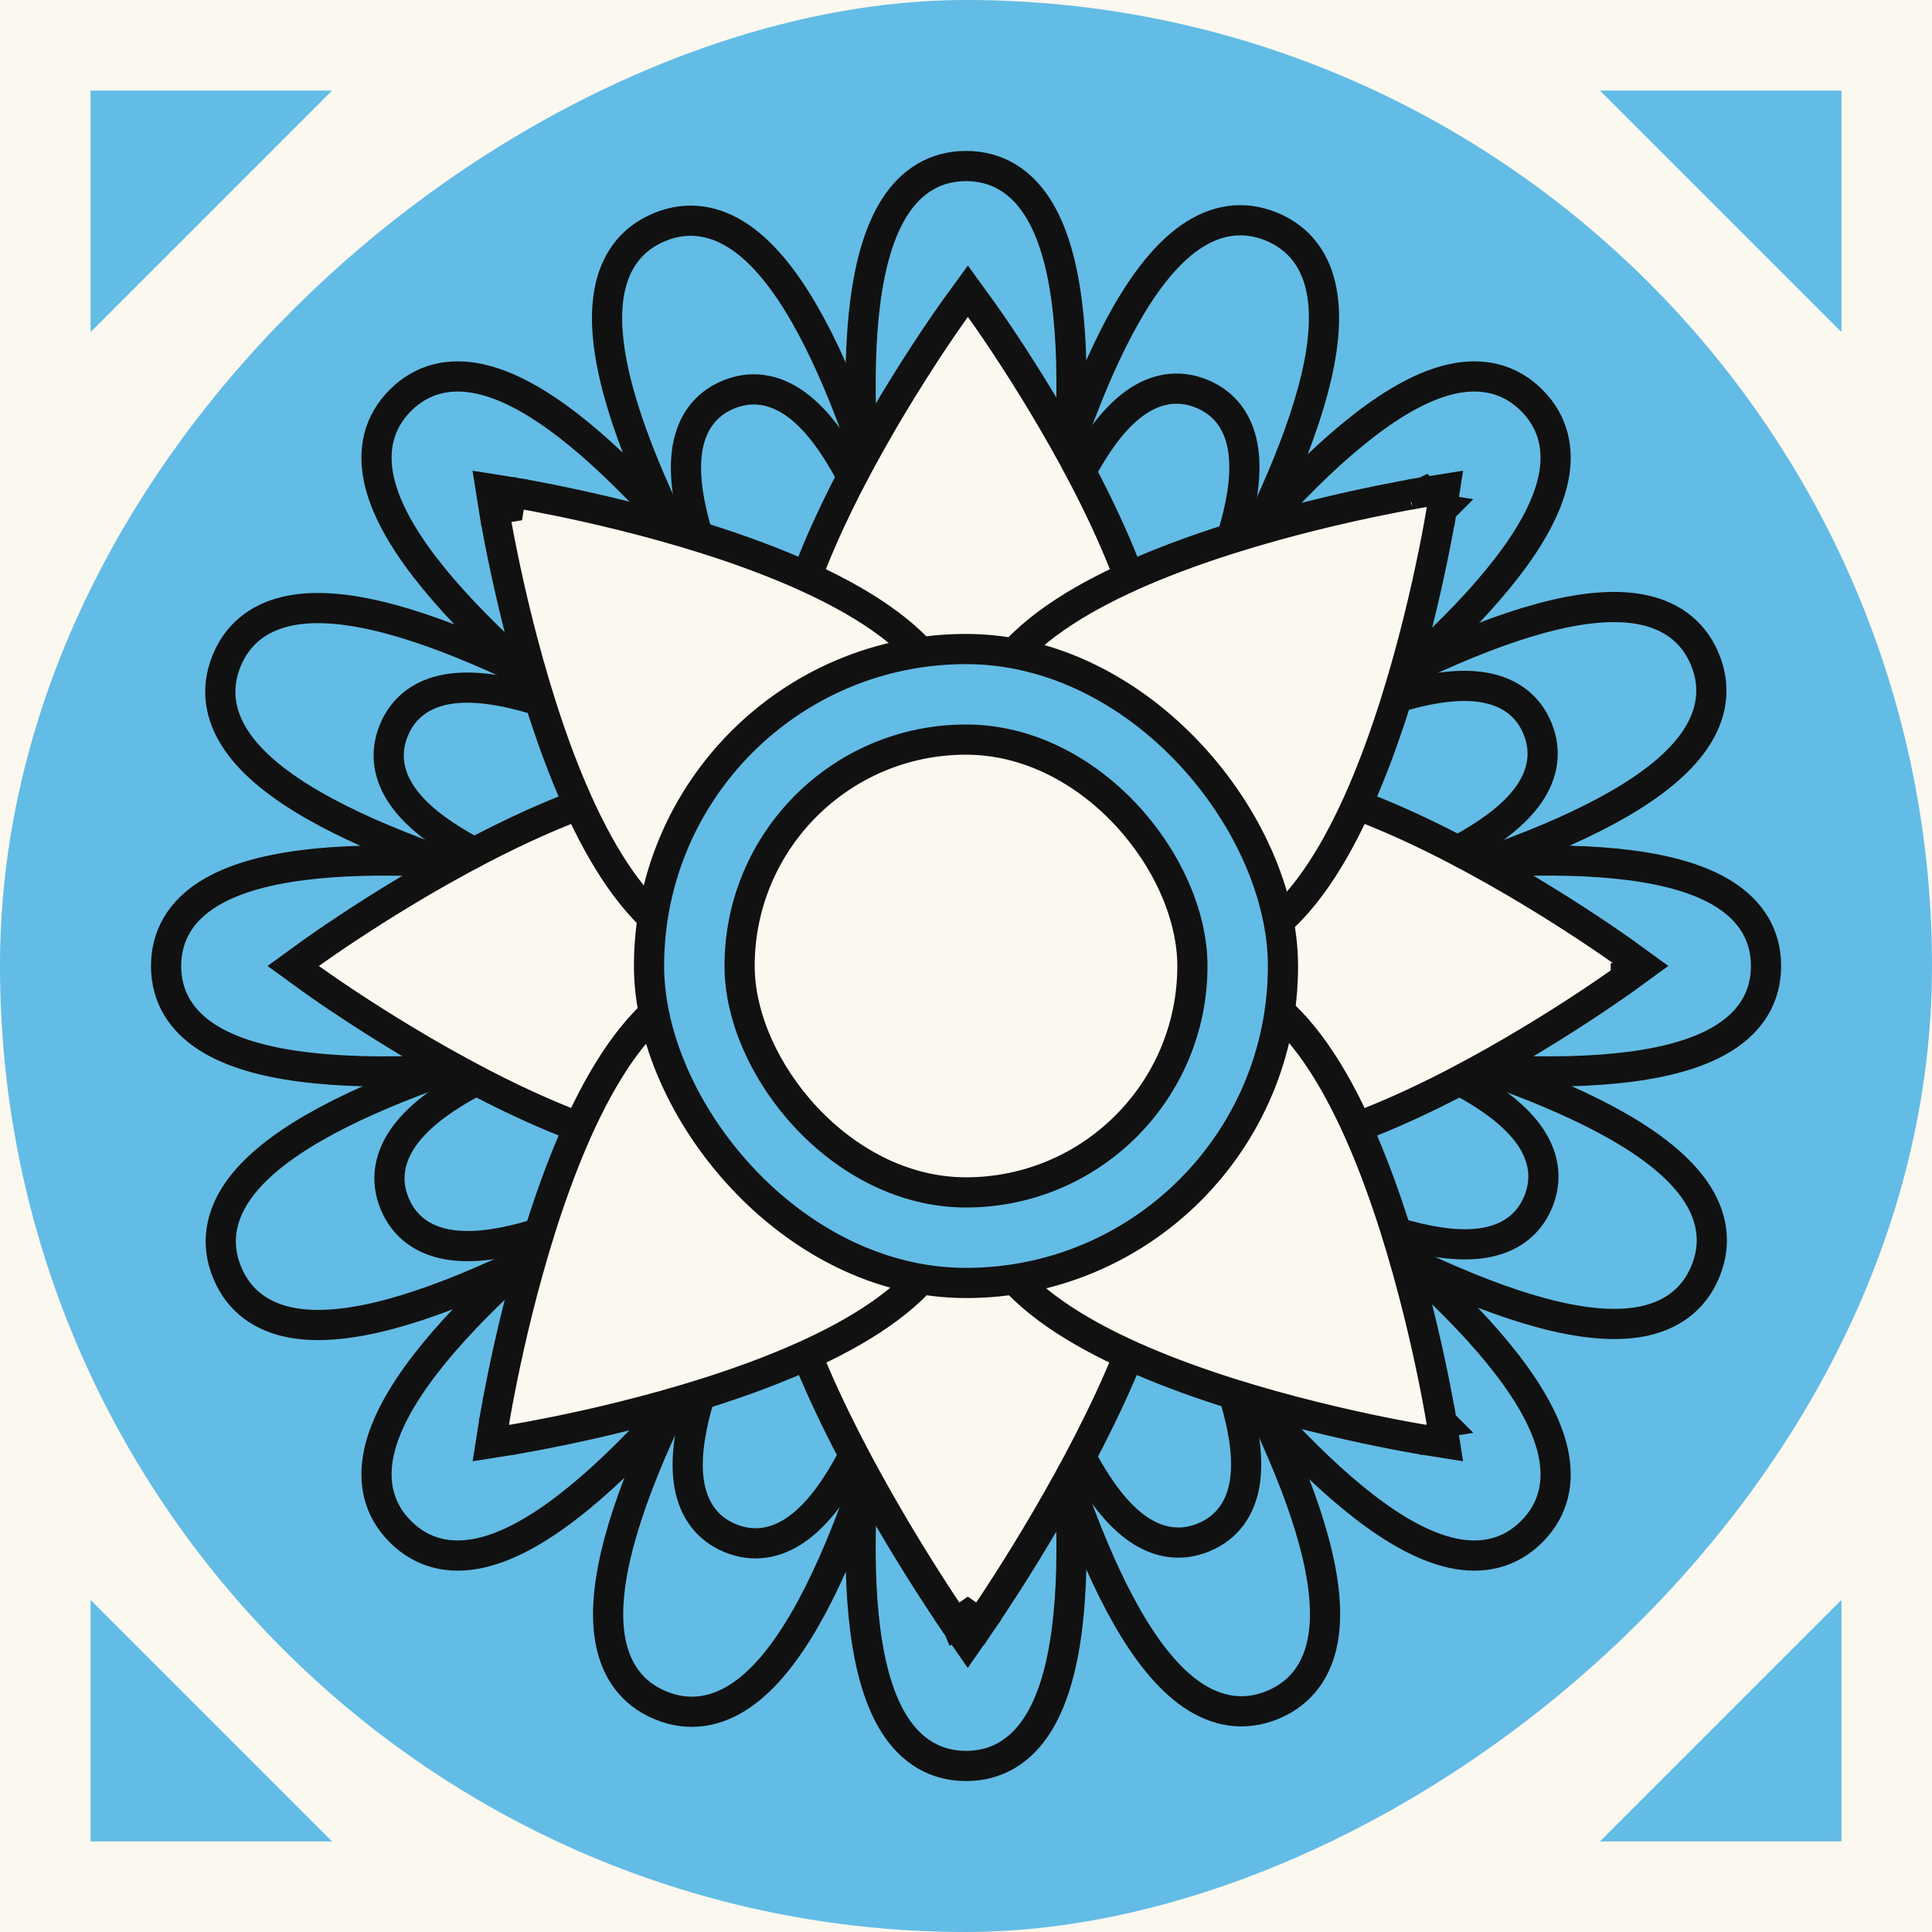 <svg width="64" height="64" viewBox="0 0 64 64" fill="none" xmlns="http://www.w3.org/2000/svg">
<rect x="0" y="0" width="64" height="64" fill="#808080" stroke="none"/>
<g clip-path="url(#clip0_2741_1819)">
<rect width="64" height="64" fill="#FBF8EF"/>
<rect y="64" width="64" height="64" rx="32" transform="rotate(-90 0 64)" fill="#63BCE5"/>
<path d="M21.841 7.526C22.801 7.127 23.718 7.307 24.531 7.866C25.319 8.408 26.021 9.31 26.648 10.4C27.908 12.589 28.973 15.723 29.833 18.895C30.695 22.076 31.361 25.335 31.811 27.795C31.879 28.171 31.94 28.529 31.999 28.865C32.057 28.529 32.118 28.171 32.186 27.795C32.632 25.334 33.292 22.074 34.149 18.891C35.004 15.718 36.064 12.582 37.32 10.392C37.946 9.3 38.648 8.397 39.434 7.854C40.247 7.293 41.163 7.113 42.123 7.509C43.084 7.906 43.605 8.681 43.784 9.651C43.958 10.592 43.818 11.726 43.49 12.941C42.834 15.38 41.371 18.349 39.736 21.2C38.096 24.059 36.262 26.834 34.841 28.892C34.624 29.207 34.413 29.502 34.217 29.781C34.496 29.585 34.792 29.375 35.106 29.157C37.162 27.732 39.934 25.894 42.79 24.25C45.639 22.61 48.605 21.142 51.042 20.481C52.257 20.152 53.391 20.009 54.331 20.182C55.302 20.36 56.078 20.88 56.477 21.839C56.875 22.799 56.696 23.716 56.136 24.529C55.594 25.317 54.693 26.019 53.602 26.647C51.414 27.907 48.279 28.971 45.108 29.831C41.926 30.693 38.667 31.359 36.207 31.809C35.831 31.878 35.473 31.939 35.137 31.997C35.473 32.056 35.831 32.116 36.208 32.184C38.669 32.63 41.929 33.291 45.112 34.148C48.285 35.002 51.42 36.062 53.611 37.319C54.703 37.945 55.605 38.646 56.149 39.433C56.709 40.245 56.89 41.161 56.493 42.121C56.096 43.082 55.321 43.603 54.351 43.783C53.411 43.957 52.276 43.816 51.061 43.489C48.623 42.832 45.654 41.369 42.803 39.734C39.943 38.094 37.168 36.261 35.11 34.839C34.796 34.622 34.499 34.412 34.22 34.216C34.417 34.494 34.627 34.79 34.845 35.105C36.27 37.16 38.108 39.932 39.753 42.789C41.392 45.637 42.861 48.604 43.521 51.041C43.85 52.255 43.993 53.389 43.821 54.33C43.643 55.3 43.123 56.077 42.163 56.475C41.203 56.873 40.287 56.694 39.474 56.135C38.686 55.593 37.984 54.691 37.356 53.601C36.096 51.412 35.031 48.278 34.172 45.106C33.309 41.924 32.644 38.666 32.194 36.205C32.125 35.829 32.063 35.472 32.004 35.136C31.946 35.472 31.887 35.83 31.818 36.206C31.372 38.667 30.712 41.927 29.855 45.11C29 48.283 27.94 51.419 26.684 53.609C26.058 54.701 25.357 55.604 24.57 56.147C23.758 56.708 22.841 56.888 21.881 56.491C20.921 56.094 20.399 55.32 20.22 54.349C20.046 53.409 20.187 52.275 20.514 51.059C21.171 48.621 22.633 45.652 24.268 42.801C25.908 39.942 27.742 37.167 29.163 35.109C29.381 34.794 29.59 34.498 29.786 34.219C29.507 34.415 29.212 34.626 28.898 34.843C26.842 36.268 24.07 38.106 21.214 39.751C18.366 41.391 15.399 42.859 12.962 43.52C11.747 43.849 10.614 43.991 9.673 43.819C8.702 43.641 7.926 43.121 7.528 42.161C7.129 41.202 7.309 40.285 7.868 39.472C8.41 38.684 9.311 37.982 10.402 37.354C12.59 36.094 15.725 35.03 18.897 34.17C22.078 33.307 25.337 32.642 27.797 32.192C28.173 32.123 28.53 32.062 28.866 32.003C28.53 31.945 28.172 31.885 27.797 31.817C25.336 31.371 22.076 30.71 18.893 29.853C15.719 28.999 12.584 27.938 10.393 26.682C9.302 26.056 8.399 25.355 7.855 24.568C7.295 23.756 7.114 22.84 7.511 21.879C7.908 20.919 8.683 20.398 9.653 20.218C10.594 20.044 11.728 20.185 12.943 20.512C15.381 21.169 18.351 22.632 21.201 24.267C24.061 25.906 26.836 27.74 28.894 29.162C29.208 29.379 29.504 29.589 29.783 29.785C29.586 29.506 29.377 29.21 29.159 28.896C27.734 26.841 25.896 24.069 24.252 21.212C22.612 18.364 21.144 15.397 20.483 12.96C20.154 11.745 20.011 10.612 20.183 9.671C20.361 8.7 20.881 7.924 21.841 7.526Z" fill="#63BCE5" stroke="#111111"/>
<path d="M13.264 13.262C13.998 12.527 14.914 12.343 15.879 12.549C16.814 12.749 17.808 13.314 18.805 14.082C20.805 15.623 22.986 18.114 24.992 20.717C27.004 23.328 28.863 26.085 30.219 28.187C30.426 28.508 30.619 28.815 30.801 29.103C30.727 28.771 30.646 28.417 30.566 28.043C30.038 25.598 29.403 22.333 28.98 19.064C28.557 15.805 28.34 12.502 28.664 9.998C28.826 8.75 29.129 7.648 29.649 6.845C30.185 6.017 30.963 5.5 32.002 5.5C33.041 5.5 33.819 6.017 34.355 6.845C34.875 7.648 35.178 8.75 35.34 9.998C35.664 12.502 35.447 15.805 35.024 19.064C34.601 22.333 33.966 25.598 33.438 28.043C33.358 28.417 33.276 28.771 33.201 29.103C33.384 28.815 33.578 28.508 33.785 28.187C35.141 26.085 37 23.328 39.012 20.717C41.018 18.114 43.199 15.623 45.2 14.082C46.196 13.314 47.189 12.749 48.125 12.549C49.09 12.343 50.005 12.527 50.74 13.262C51.475 13.996 51.659 14.912 51.453 15.877C51.253 16.812 50.688 17.806 49.92 18.802C48.379 20.803 45.888 22.984 43.285 24.99C40.674 27.002 37.917 28.861 35.815 30.217C35.494 30.424 35.186 30.617 34.898 30.8C35.231 30.725 35.585 30.644 35.959 30.564C38.404 30.036 41.669 29.401 44.938 28.977C48.197 28.555 51.5 28.338 54.004 28.662C55.252 28.824 56.354 29.127 57.157 29.647C57.985 30.183 58.502 30.961 58.502 32C58.502 33.039 57.985 33.817 57.157 34.353C56.354 34.873 55.252 35.176 54.004 35.338C51.5 35.662 48.197 35.445 44.938 35.023C41.669 34.599 38.404 33.964 35.959 33.436C35.585 33.356 35.231 33.275 34.898 33.2C35.186 33.383 35.494 33.576 35.815 33.783C37.917 35.139 40.674 36.998 43.285 39.01C45.888 41.016 48.379 43.197 49.92 45.197C50.688 46.194 51.253 47.188 51.453 48.123C51.659 49.088 51.475 50.004 50.74 50.738C50.005 51.473 49.09 51.657 48.125 51.451C47.189 51.251 46.196 50.686 45.2 49.918C43.199 48.377 41.018 45.886 39.012 43.283C37 40.672 35.141 37.915 33.785 35.813C33.578 35.492 33.384 35.185 33.201 34.897C33.276 35.229 33.358 35.583 33.438 35.957C33.966 38.402 34.601 41.667 35.024 44.936C35.447 48.195 35.664 51.498 35.34 54.002C35.178 55.25 34.875 56.352 34.355 57.155C33.819 57.983 33.041 58.5 32.002 58.5C30.963 58.5 30.185 57.983 29.649 57.155C29.129 56.352 28.826 55.25 28.664 54.002C28.34 51.498 28.557 48.195 28.98 44.936C29.403 41.667 30.038 38.402 30.566 35.957C30.646 35.583 30.727 35.229 30.801 34.897C30.619 35.185 30.426 35.492 30.219 35.813C28.863 37.915 27.004 40.672 24.992 43.283C22.986 45.886 20.805 48.377 18.805 49.918C17.808 50.686 16.814 51.251 15.879 51.451C14.914 51.657 13.998 51.473 13.264 50.738C12.529 50.004 12.345 49.088 12.551 48.123C12.751 47.188 13.316 46.194 14.084 45.197C15.625 43.197 18.116 41.016 20.719 39.01C23.33 36.998 26.087 35.139 28.189 33.783C28.51 33.576 28.817 33.383 29.105 33.2C28.772 33.275 28.418 33.356 28.045 33.436C25.6 33.964 22.335 34.599 19.066 35.023C15.807 35.445 12.504 35.662 10 35.338C8.752 35.176 7.65 34.873 6.847 34.353C6.019 33.817 5.502 33.039 5.502 32C5.502 30.961 6.019 30.183 6.847 29.647C7.65 29.127 8.752 28.824 10 28.662C12.504 28.338 15.807 28.555 19.066 28.977C22.335 29.401 25.6 30.036 28.045 30.564C28.418 30.644 28.772 30.725 29.105 30.8C28.817 30.617 28.51 30.424 28.189 30.217C26.087 28.861 23.33 27.002 20.719 24.99C18.116 22.984 15.625 20.803 14.084 18.802C13.316 17.806 12.751 16.812 12.551 15.877C12.345 14.912 12.529 13.996 13.264 13.262Z" fill="#63BCE5" stroke="#111111"/>
<path d="M24.123 13.074C24.904 12.749 25.65 12.897 26.302 13.345C26.93 13.776 27.48 14.486 27.968 15.331C28.946 17.026 29.77 19.449 30.435 21.89C31.102 24.341 31.617 26.85 31.966 28.744C31.976 28.803 31.985 28.861 31.996 28.919C32.006 28.861 32.016 28.803 32.027 28.744C32.368 26.849 32.875 24.338 33.533 21.884C34.188 19.441 35.005 17.016 35.977 15.317C36.461 14.471 37.01 13.758 37.636 13.325C38.286 12.875 39.032 12.724 39.814 13.046C40.595 13.368 41.018 14.001 41.162 14.779C41.301 15.527 41.189 16.419 40.936 17.361C40.429 19.252 39.299 21.547 38.043 23.743C36.781 25.948 35.371 28.086 34.278 29.672C34.244 29.721 34.209 29.769 34.176 29.817C34.224 29.783 34.272 29.749 34.322 29.715C35.903 28.616 38.037 27.199 40.237 25.93C42.429 24.666 44.721 23.528 46.61 23.014C47.55 22.758 48.442 22.642 49.19 22.779C49.969 22.921 50.603 23.341 50.928 24.121C51.252 24.901 51.104 25.648 50.656 26.3C50.225 26.927 49.515 27.478 48.671 27.965C46.975 28.944 44.553 29.768 42.111 30.433C39.661 31.099 37.151 31.615 35.258 31.963C35.199 31.974 35.14 31.984 35.082 31.994C35.14 32.005 35.199 32.014 35.258 32.025C37.153 32.366 39.664 32.873 42.117 33.531C44.56 34.186 46.985 35.002 48.685 35.975C49.531 36.459 50.243 37.008 50.676 37.633C51.126 38.284 51.278 39.03 50.956 39.812C50.634 40.593 50.001 41.016 49.223 41.16C48.475 41.299 47.582 41.187 46.641 40.934C44.75 40.427 42.454 39.297 40.258 38.041C38.054 36.779 35.915 35.369 34.33 34.276C34.28 34.242 34.232 34.207 34.184 34.174C34.217 34.222 34.252 34.27 34.286 34.319C35.385 35.901 36.802 38.035 38.071 40.235C39.336 42.427 40.474 44.718 40.987 46.608C41.243 47.548 41.359 48.44 41.223 49.188C41.081 49.967 40.66 50.601 39.88 50.925C39.1 51.25 38.354 51.102 37.701 50.654C37.074 50.223 36.523 49.513 36.036 48.669C35.058 46.973 34.233 44.551 33.569 42.109C32.902 39.658 32.386 37.149 32.038 35.255C32.027 35.196 32.017 35.138 32.006 35.08C31.996 35.138 31.987 35.197 31.977 35.255C31.635 37.151 31.129 39.662 30.471 42.115C29.815 44.558 28.999 46.983 28.027 48.682C27.543 49.529 26.994 50.241 26.368 50.674C25.717 51.124 24.971 51.275 24.19 50.953C23.409 50.632 22.986 49.999 22.841 49.221C22.702 48.472 22.815 47.58 23.067 46.638C23.575 44.748 24.704 42.452 25.961 40.256C27.222 38.052 28.633 35.913 29.726 34.328C29.759 34.279 29.794 34.23 29.827 34.182C29.779 34.215 29.731 34.25 29.682 34.284C28.101 35.383 25.966 36.8 23.766 38.069C21.575 39.334 19.283 40.471 17.394 40.985C16.453 41.241 15.562 41.357 14.813 41.221C14.035 41.079 13.401 40.658 13.076 39.878C12.751 39.098 12.9 38.352 13.348 37.699C13.778 37.072 14.488 36.521 15.333 36.034C17.029 35.056 19.451 34.231 21.892 33.567C24.343 32.9 26.852 32.384 28.746 32.036C28.805 32.025 28.863 32.015 28.92 32.005C28.863 31.994 28.805 31.985 28.746 31.974C26.851 31.633 24.34 31.127 21.887 30.469C19.443 29.813 17.018 28.997 15.319 28.025C14.473 27.54 13.76 26.991 13.327 26.366C12.877 25.715 12.726 24.969 13.048 24.188C13.37 23.407 14.003 22.984 14.781 22.839C15.529 22.7 16.421 22.813 17.363 23.065C19.254 23.573 21.55 24.702 23.745 25.959C25.95 27.22 28.088 28.63 29.674 29.723C29.723 29.757 29.771 29.792 29.819 29.825C29.785 29.777 29.751 29.729 29.717 29.68C28.619 28.098 27.202 25.964 25.932 23.764C24.668 21.573 23.53 19.281 23.016 17.392C22.76 16.451 22.645 15.56 22.781 14.811C22.923 14.033 23.343 13.399 24.123 13.074Z" fill="#63BCE5" stroke="#111111"/>
<path d="M53.858 32.404L53.857 32.404C53.857 32.405 53.856 32.406 53.855 32.406C53.854 32.408 53.851 32.41 53.848 32.412C53.841 32.417 53.83 32.424 53.817 32.434C53.791 32.452 53.753 32.479 53.704 32.514C53.605 32.584 53.46 32.685 53.274 32.812C52.904 33.067 52.371 33.423 51.725 33.833C50.433 34.651 48.675 35.687 46.823 36.549C44.981 37.406 43.002 38.112 41.278 38.231C39.541 38.352 37.942 37.872 37.117 36.223C36.392 34.773 36.017 33.395 36.017 31.999C36.017 30.778 36.304 29.57 36.861 28.316L37.117 27.775C37.942 26.126 39.541 25.647 41.278 25.768C43.002 25.887 44.981 26.593 46.823 27.45C48.675 28.312 50.433 29.348 51.725 30.166C52.371 30.576 52.904 30.931 53.274 31.186C53.46 31.313 53.605 31.414 53.704 31.484C53.754 31.519 53.791 31.547 53.817 31.565C53.83 31.575 53.841 31.582 53.848 31.587C53.851 31.589 53.854 31.591 53.855 31.593L53.857 31.594L53.858 31.595L54.415 31.999L53.858 32.404Z" fill="#FBF8EF" stroke="#111111"/>
<path d="M28.112 31.999C28.112 33.395 27.737 34.773 27.012 36.223L26.848 36.519C25.986 37.93 24.48 38.344 22.851 38.231C21.127 38.112 19.148 37.406 17.306 36.549C15.454 35.687 13.696 34.651 12.404 33.833C11.758 33.423 11.225 33.068 10.854 32.813C10.669 32.686 10.524 32.584 10.425 32.514C10.376 32.479 10.337 32.452 10.312 32.434C10.299 32.424 10.288 32.417 10.281 32.412C10.278 32.41 10.275 32.408 10.273 32.406C10.273 32.406 10.272 32.405 10.271 32.404L10.271 32.404L9.714 31.999L10.271 31.595L10.271 31.595C10.272 31.594 10.273 31.593 10.273 31.593C10.275 31.591 10.278 31.589 10.281 31.587C10.288 31.582 10.299 31.575 10.312 31.565C10.337 31.547 10.376 31.52 10.425 31.485C10.524 31.415 10.669 31.313 10.854 31.186C11.225 30.931 11.758 30.576 12.404 30.166C13.696 29.348 15.454 28.312 17.306 27.45C19.148 26.593 21.127 25.887 22.851 25.768C24.588 25.647 26.187 26.126 27.012 27.775L27.267 28.316C27.824 29.57 28.112 30.778 28.112 31.999Z" fill="#FBF8EF" stroke="#111111"/>
<path d="M32.466 10.205L32.466 10.206C32.467 10.207 32.468 10.207 32.468 10.208C32.47 10.21 32.472 10.213 32.474 10.216C32.479 10.223 32.486 10.233 32.496 10.246C32.514 10.272 32.541 10.31 32.576 10.359C32.646 10.459 32.748 10.604 32.876 10.789C33.13 11.16 33.486 11.692 33.895 12.339C34.713 13.631 35.749 15.388 36.611 17.24C37.468 19.082 38.174 21.061 38.294 22.785C38.414 24.523 37.934 26.121 36.285 26.946C34.835 27.671 33.457 28.047 32.061 28.047C30.84 28.047 29.632 27.76 28.378 27.202L27.837 26.946C26.188 26.121 25.709 24.523 25.83 22.785C25.949 21.061 26.655 19.082 27.512 17.24C28.374 15.388 29.41 13.631 30.228 12.339C30.637 11.692 30.993 11.16 31.248 10.789C31.375 10.604 31.477 10.459 31.547 10.359C31.582 10.31 31.609 10.272 31.627 10.246C31.637 10.233 31.644 10.223 31.649 10.216C31.651 10.213 31.654 10.21 31.655 10.208C31.655 10.207 31.656 10.207 31.657 10.206L31.657 10.205L32.062 9.648L32.466 10.205Z" fill="#FBF8EF" stroke="#111111"/>
<path d="M32.059 53.499L31.649 53.784L32.059 54.376L32.47 53.785L32.059 53.499ZM32.059 53.499L32.47 53.784L32.472 53.781C32.474 53.779 32.476 53.777 32.478 53.773C32.483 53.766 32.491 53.755 32.501 53.741C32.52 53.713 32.548 53.671 32.584 53.617C32.658 53.509 32.764 53.351 32.897 53.149C33.163 52.747 33.536 52.171 33.963 51.475C34.818 50.084 35.897 48.207 36.788 46.277C37.672 44.361 38.396 42.337 38.493 40.668C38.541 39.83 38.435 39.032 38.066 38.377C37.687 37.704 37.059 37.234 36.183 37.015C35.356 36.808 34.688 36.809 34.041 36.858C33.381 36.909 32.818 36.999 32.061 36.999C31.305 36.999 30.741 36.909 30.082 36.858C29.516 36.815 28.934 36.809 28.244 36.946L27.94 37.015C27.064 37.234 26.437 37.704 26.057 38.377C25.688 39.032 25.581 39.83 25.629 40.668C25.726 42.337 26.45 44.361 27.334 46.277C28.224 48.207 29.302 50.084 30.156 51.475C30.583 52.171 30.956 52.747 31.221 53.149C31.354 53.351 31.46 53.509 31.534 53.617C31.57 53.671 31.599 53.713 31.619 53.741C31.628 53.755 31.635 53.766 31.64 53.773C31.642 53.777 31.645 53.779 31.646 53.781C31.647 53.782 31.648 53.784 31.648 53.784L32.059 53.499Z" fill="#FBF8EF" stroke="#111111"/>
<path d="M47.759 16.874L47.265 16.796L47.759 16.875C47.758 16.876 47.759 16.877 47.759 16.878C47.758 16.88 47.758 16.883 47.757 16.887C47.756 16.896 47.753 16.908 47.75 16.923C47.745 16.955 47.738 17.001 47.727 17.061C47.707 17.18 47.676 17.355 47.635 17.576C47.553 18.018 47.428 18.646 47.261 19.393C46.926 20.885 46.416 22.861 45.715 24.78C45.019 26.688 44.118 28.587 42.984 29.89C41.841 31.204 40.371 31.995 38.621 31.412C37.084 30.9 35.843 30.191 34.857 29.204C33.993 28.34 33.343 27.283 32.851 26.002L32.648 25.439C32.065 23.689 32.857 22.221 34.171 21.077C35.474 19.943 37.373 19.042 39.282 18.346C41.2 17.646 43.176 17.136 44.668 16.8C45.415 16.633 46.043 16.508 46.485 16.425C46.705 16.384 46.88 16.354 47 16.333C47.059 16.323 47.106 16.315 47.137 16.31C47.153 16.308 47.166 16.305 47.174 16.304C47.178 16.303 47.181 16.303 47.183 16.303L47.185 16.302L47.186 16.303C47.187 16.305 47.191 16.331 47.228 16.561L47.187 16.302L47.866 16.194L47.759 16.874Z" fill="#FBF8EF" stroke="#111111"/>
<path d="M29.268 34.794C30.255 35.781 30.964 37.021 31.476 38.558L31.569 38.884C31.958 40.491 31.186 41.849 29.954 42.921C28.651 44.056 26.752 44.956 24.844 45.652C22.925 46.352 20.949 46.863 19.457 47.198C18.71 47.365 18.082 47.489 17.64 47.572C17.419 47.613 17.245 47.644 17.125 47.664C17.065 47.675 17.018 47.683 16.987 47.688C16.971 47.691 16.96 47.693 16.951 47.694C16.947 47.695 16.944 47.695 16.942 47.696C16.941 47.696 16.94 47.696 16.939 47.696L16.938 47.696L16.258 47.804L16.366 47.124L16.366 47.122L16.367 47.12C16.367 47.118 16.367 47.115 16.368 47.111C16.369 47.102 16.371 47.09 16.373 47.075C16.379 47.043 16.387 46.997 16.397 46.937C16.418 46.817 16.448 46.642 16.489 46.422C16.572 45.98 16.697 45.352 16.864 44.605C17.2 43.113 17.71 41.137 18.41 39.219C19.106 37.31 20.007 35.411 21.141 34.108C22.285 32.794 23.753 32.002 25.503 32.585L26.066 32.788C27.347 33.28 28.404 33.93 29.268 34.794Z" fill="#FBF8EF" stroke="#111111"/>
<path d="M16.857 16.797L16.935 16.303L16.255 16.195L16.363 16.875L16.857 16.797ZM16.857 16.797C16.927 16.355 16.934 16.308 16.936 16.303L16.936 16.303L16.938 16.303C16.94 16.304 16.944 16.304 16.948 16.305C16.956 16.306 16.969 16.308 16.985 16.311C17.016 16.316 17.062 16.324 17.122 16.334C17.242 16.355 17.416 16.385 17.637 16.426C18.079 16.509 18.707 16.633 19.454 16.801C20.947 17.136 22.923 17.646 24.842 18.346C26.751 19.043 28.65 19.944 29.953 21.078C31.267 22.221 32.06 23.69 31.477 25.439C30.964 26.977 30.256 28.218 29.269 29.205C28.405 30.068 27.348 30.719 26.066 31.212L25.504 31.412C23.754 31.996 22.285 31.205 21.142 29.891C20.007 28.588 19.105 26.688 18.408 24.78C17.708 22.861 17.197 20.885 16.862 19.394C16.694 18.647 16.569 18.019 16.487 17.577C16.445 17.356 16.415 17.181 16.394 17.062C16.384 17.002 16.377 16.956 16.371 16.924C16.369 16.909 16.366 16.896 16.365 16.888C16.364 16.884 16.363 16.881 16.363 16.879L16.363 16.876C16.363 16.876 16.363 16.875 16.857 16.797Z" fill="#FBF8EF" stroke="#111111"/>
<path d="M34.855 34.794C35.842 33.807 37.082 33.098 38.62 32.586L38.945 32.493C40.553 32.104 41.911 32.876 42.983 34.108C44.117 35.411 45.017 37.31 45.714 39.218C46.414 41.137 46.924 43.113 47.259 44.605C47.427 45.352 47.551 45.98 47.633 46.422C47.675 46.643 47.706 46.818 47.726 46.937C47.736 46.997 47.744 47.043 47.749 47.075C47.751 47.09 47.754 47.103 47.755 47.111C47.756 47.115 47.757 47.118 47.757 47.12C47.757 47.121 47.757 47.122 47.757 47.123L47.758 47.124L47.263 47.202L47.757 47.124L47.865 47.804L47.185 47.696L47.184 47.696L47.182 47.695C47.18 47.695 47.176 47.695 47.172 47.694C47.164 47.693 47.151 47.69 47.136 47.688C47.104 47.683 47.058 47.675 46.998 47.665C46.878 47.645 46.704 47.614 46.483 47.572C46.041 47.49 45.413 47.365 44.666 47.197C43.175 46.862 41.199 46.352 39.28 45.652C37.372 44.956 35.473 44.055 34.169 42.921C32.856 41.778 32.064 40.309 32.647 38.559L32.849 37.996C33.342 36.715 33.992 35.658 34.855 34.794Z" fill="#FBF8EF" stroke="#111111"/>
<rect x="21.5" y="21.5" width="21" height="21" rx="10.5" fill="#63BCE5" stroke="#111111"/>
<rect x="24.5" y="24.5" width="15" height="15" rx="7.5" fill="#FBF8EF" stroke="#111111"/>
<path d="M61 53V61H53L61 53Z" fill="#63BCE5"/>
<path d="M53 3H61V11L53 3Z" fill="#63BCE5"/>
<path d="M11 3H3V11L11 3Z" fill="#63BCE5"/>
<path d="M11 61H3V53L11 61Z" fill="#63BCE5"/>
</g>
<defs>
<clipPath id="clip0_2741_1819">
<rect width="64" height="64" fill="white"/>
</clipPath>
</defs>
</svg>
